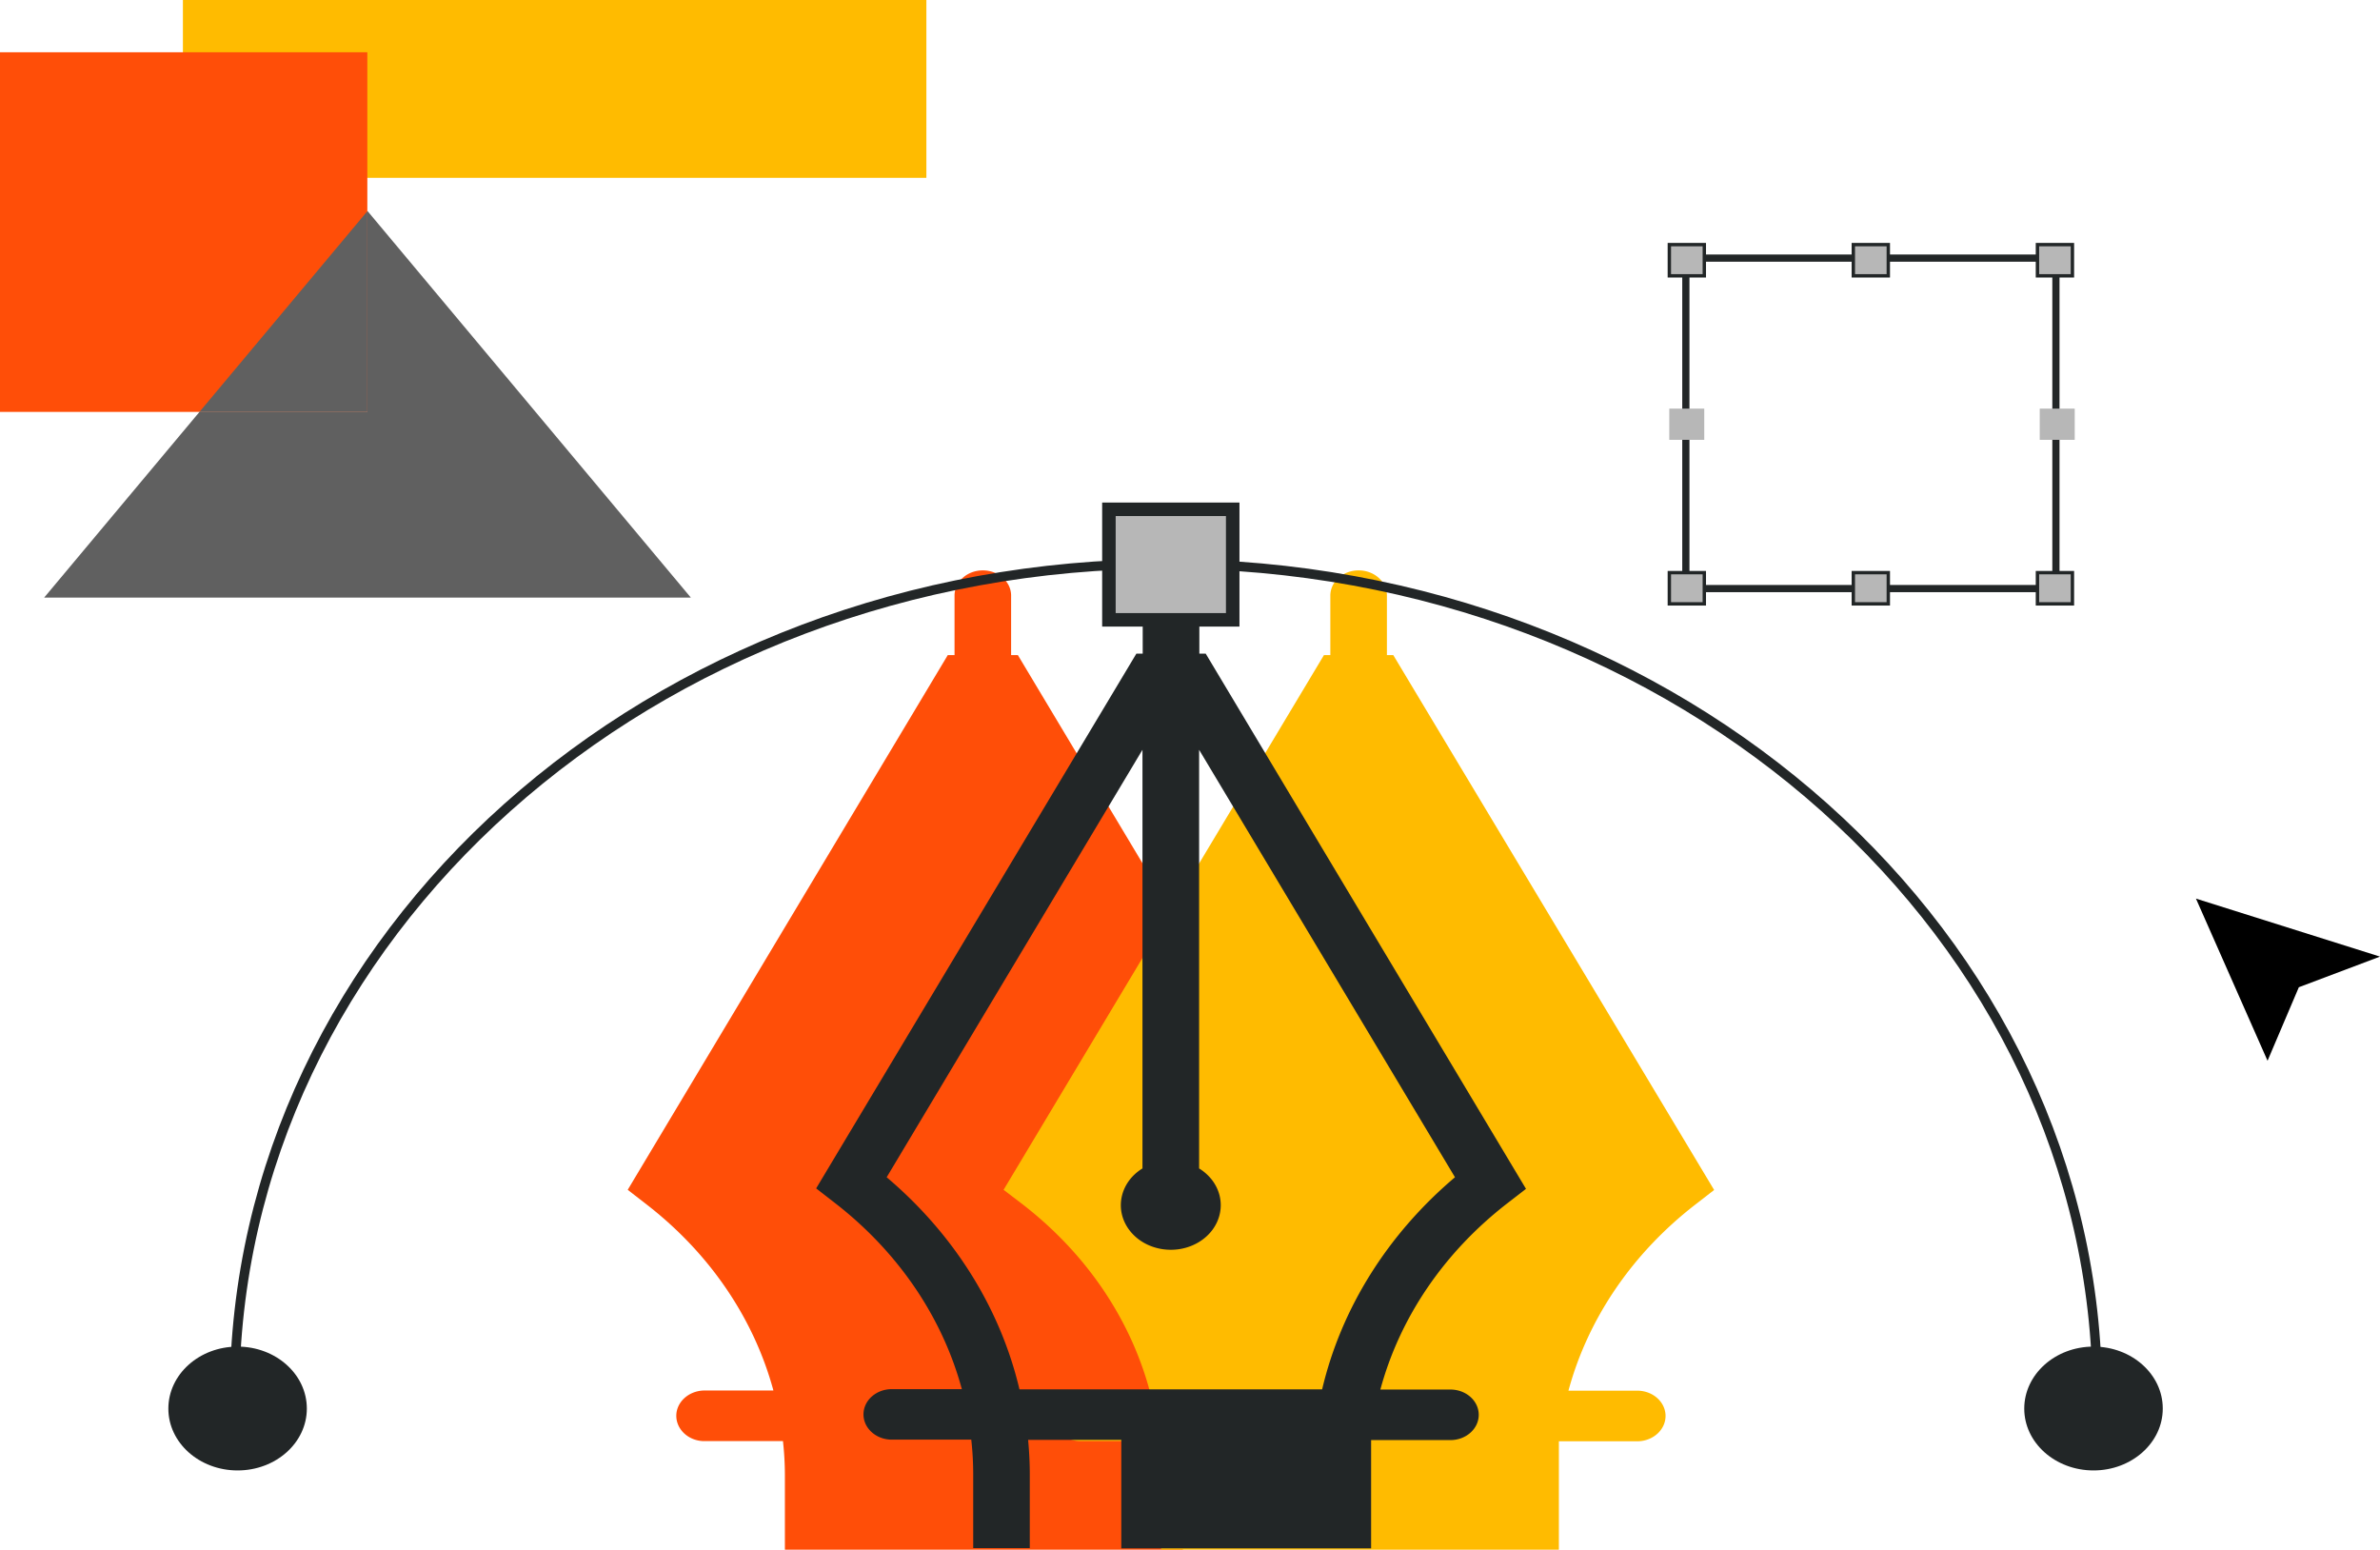 <svg id="Capa_1" data-name="Capa 1" xmlns="http://www.w3.org/2000/svg" viewBox="0 0 705 459"><defs><style>.cls-1,.cls-8{fill:none;}.cls-1,.cls-2,.cls-8,.cls-9{stroke:#222627;}.cls-1,.cls-2,.cls-9{stroke-miterlimit:10;}.cls-1{stroke-width:2.13px;}.cls-2,.cls-3,.cls-9{fill:#b7b7b7;}.cls-4{fill:#fb0;}.cls-5{fill:#ff4e08;}.cls-6{fill:#606060;}.cls-7{fill:#222627;}.cls-8{stroke-linecap:round;stroke-linejoin:round;stroke-width:2.83px;}.cls-9{stroke-width:4px;}</style></defs><title>DiseñoGrafico</title><rect class="cls-1" x="499.38" y="76.45" width="109.62" height="97.88"/><rect class="cls-2" x="548.99" y="72.45" width="10.36" height="9.25"/><rect class="cls-2" x="548.99" y="169.61" width="10.36" height="9.25"/><rect class="cls-2" x="603.53" y="72.45" width="10.36" height="9.25"/><rect class="cls-2" x="603.53" y="169.61" width="10.36" height="9.25"/><rect class="cls-2" x="494.49" y="72.45" width="10.36" height="9.25"/><rect class="cls-2" x="494.49" y="169.61" width="10.36" height="9.25"/><rect class="cls-3" x="604.21" y="121.03" width="10.36" height="9.25"/><rect class="cls-3" x="494.47" y="121.03" width="10.36" height="9.25"/><polygon points="705 283.34 650.48 266.16 671.69 314.19 680.96 292.41 705 283.34"/><rect class="cls-4" x="54.18" width="220.23" height="52.67"/><rect class="cls-5" y="15.48" width="108.81" height="106.52"/><polygon class="cls-6" points="204.64 177 108.87 62.51 108.81 62.56 108.81 121.99 59.1 121.99 13.08 177 204.64 177"/><polygon class="cls-6" points="108.81 62.56 59.1 121.99 108.81 121.99 108.81 62.56"/><path class="cls-5" d="M135.8,100.73h-2V83.12c0-4.13-3.75-7.48-8.38-7.48s-8.38,3.35-8.38,7.48v17.61h-2L20.23,259.11l5.57,4.32c18.65,14.43,31.79,33.71,37.59,55.13H42.63c-4.63.2-8.21,3.71-8,7.84.21,3.87,3.67,7,8,7.14H66.22a93.3,93.3,0,0,1,.57,10V365.7H184.68V333.59h23.59c4.63-.2,8.21-3.71,8-7.85-.21-3.86-3.67-6.95-8-7.13H187.51c5.8-21.42,18.94-40.69,37.59-55.13l5.57-4.32Z" transform="translate(165.71 93.3)"/><path class="cls-4" d="M247,100.73h-1.88V83.12c0-4.13-3.76-7.48-8.38-7.48s-8.38,3.35-8.38,7.48v17.61h-1.89L131.57,259.11l5.66,4.32c18.66,14.43,31.8,33.71,37.6,55.13H154.07c-4.64.2-8.21,3.71-8,7.84.2,3.87,3.66,7,8,7.14h23.59a95.94,95.94,0,0,1,.56,10V365.7H296.06V333.59h23.59c4.63-.2,8.21-3.71,8-7.85-.21-3.86-3.67-6.95-8-7.13H298.89c5.8-21.42,18.94-40.69,37.59-55.13l5.57-4.32Z" transform="translate(165.71 93.3)"/><path class="cls-7" d="M191.45,100.31h-1.89V82.72c-.22-4.14-4.15-7.33-8.78-7.14-4.33.18-7.79,3.27-8,7.14v17.59H170.9L76.05,258.69,81.6,263c18.65,14.44,31.8,33.72,37.61,55.15H98.45c-4.62,0-8.38,3.35-8.38,7.48s3.76,7.48,8.38,7.48H122a93.59,93.59,0,0,1,.57,10v22.12h16.76V343.18c0-3.37-.19-6.74-.49-10h27.6V365.3h74V333.24h23.5c4.62,0,8.38-3.35,8.38-7.49s-3.76-7.48-8.38-7.48H243.18c5.79-21.43,18.93-40.7,37.59-55.15l5.55-4.29Zm34.48,217.9H136.27c-5.66-24-19.38-45.93-39.33-62.82l75.77-126.61v124c-6.73,4.14-8.43,12.36-3.8,18.37s13.85,7.53,20.58,3.4,8.43-12.37,3.8-18.38a14.41,14.41,0,0,0-3.8-3.39v-124l75.79,126.61c-19.95,16.89-33.68,38.8-39.35,62.82Z" transform="translate(165.71 93.3)"/><path class="cls-8" d="M-96.23,320c0-136,123.57-246.3,275.94-246.28S455.51,184,455.54,320" transform="translate(165.71 93.3)"/><path class="cls-7" d="M-95.34,305.55h0c11.33,0,20.51,8.2,20.52,18.32v.05h0c0,10.11-9.18,18.31-20.51,18.31h0c-11.33,0-20.51-8.2-20.51-18.31h0c0-10.12,9.13-18.34,20.45-18.37Z" transform="translate(165.71 93.3)"/><path class="cls-7" d="M454.43,305.55h0c11.32,0,20.51,8.2,20.51,18.32v.05h0c0,10.11-9.19,18.31-20.51,18.31h0c-11.33,0-20.52-8.2-20.52-18.31h0c0-10.12,9.13-18.34,20.46-18.37Z" transform="translate(165.71 93.3)"/><rect class="cls-9" x="328.48" y="150.85" width="36.67" height="32.74"/></svg>